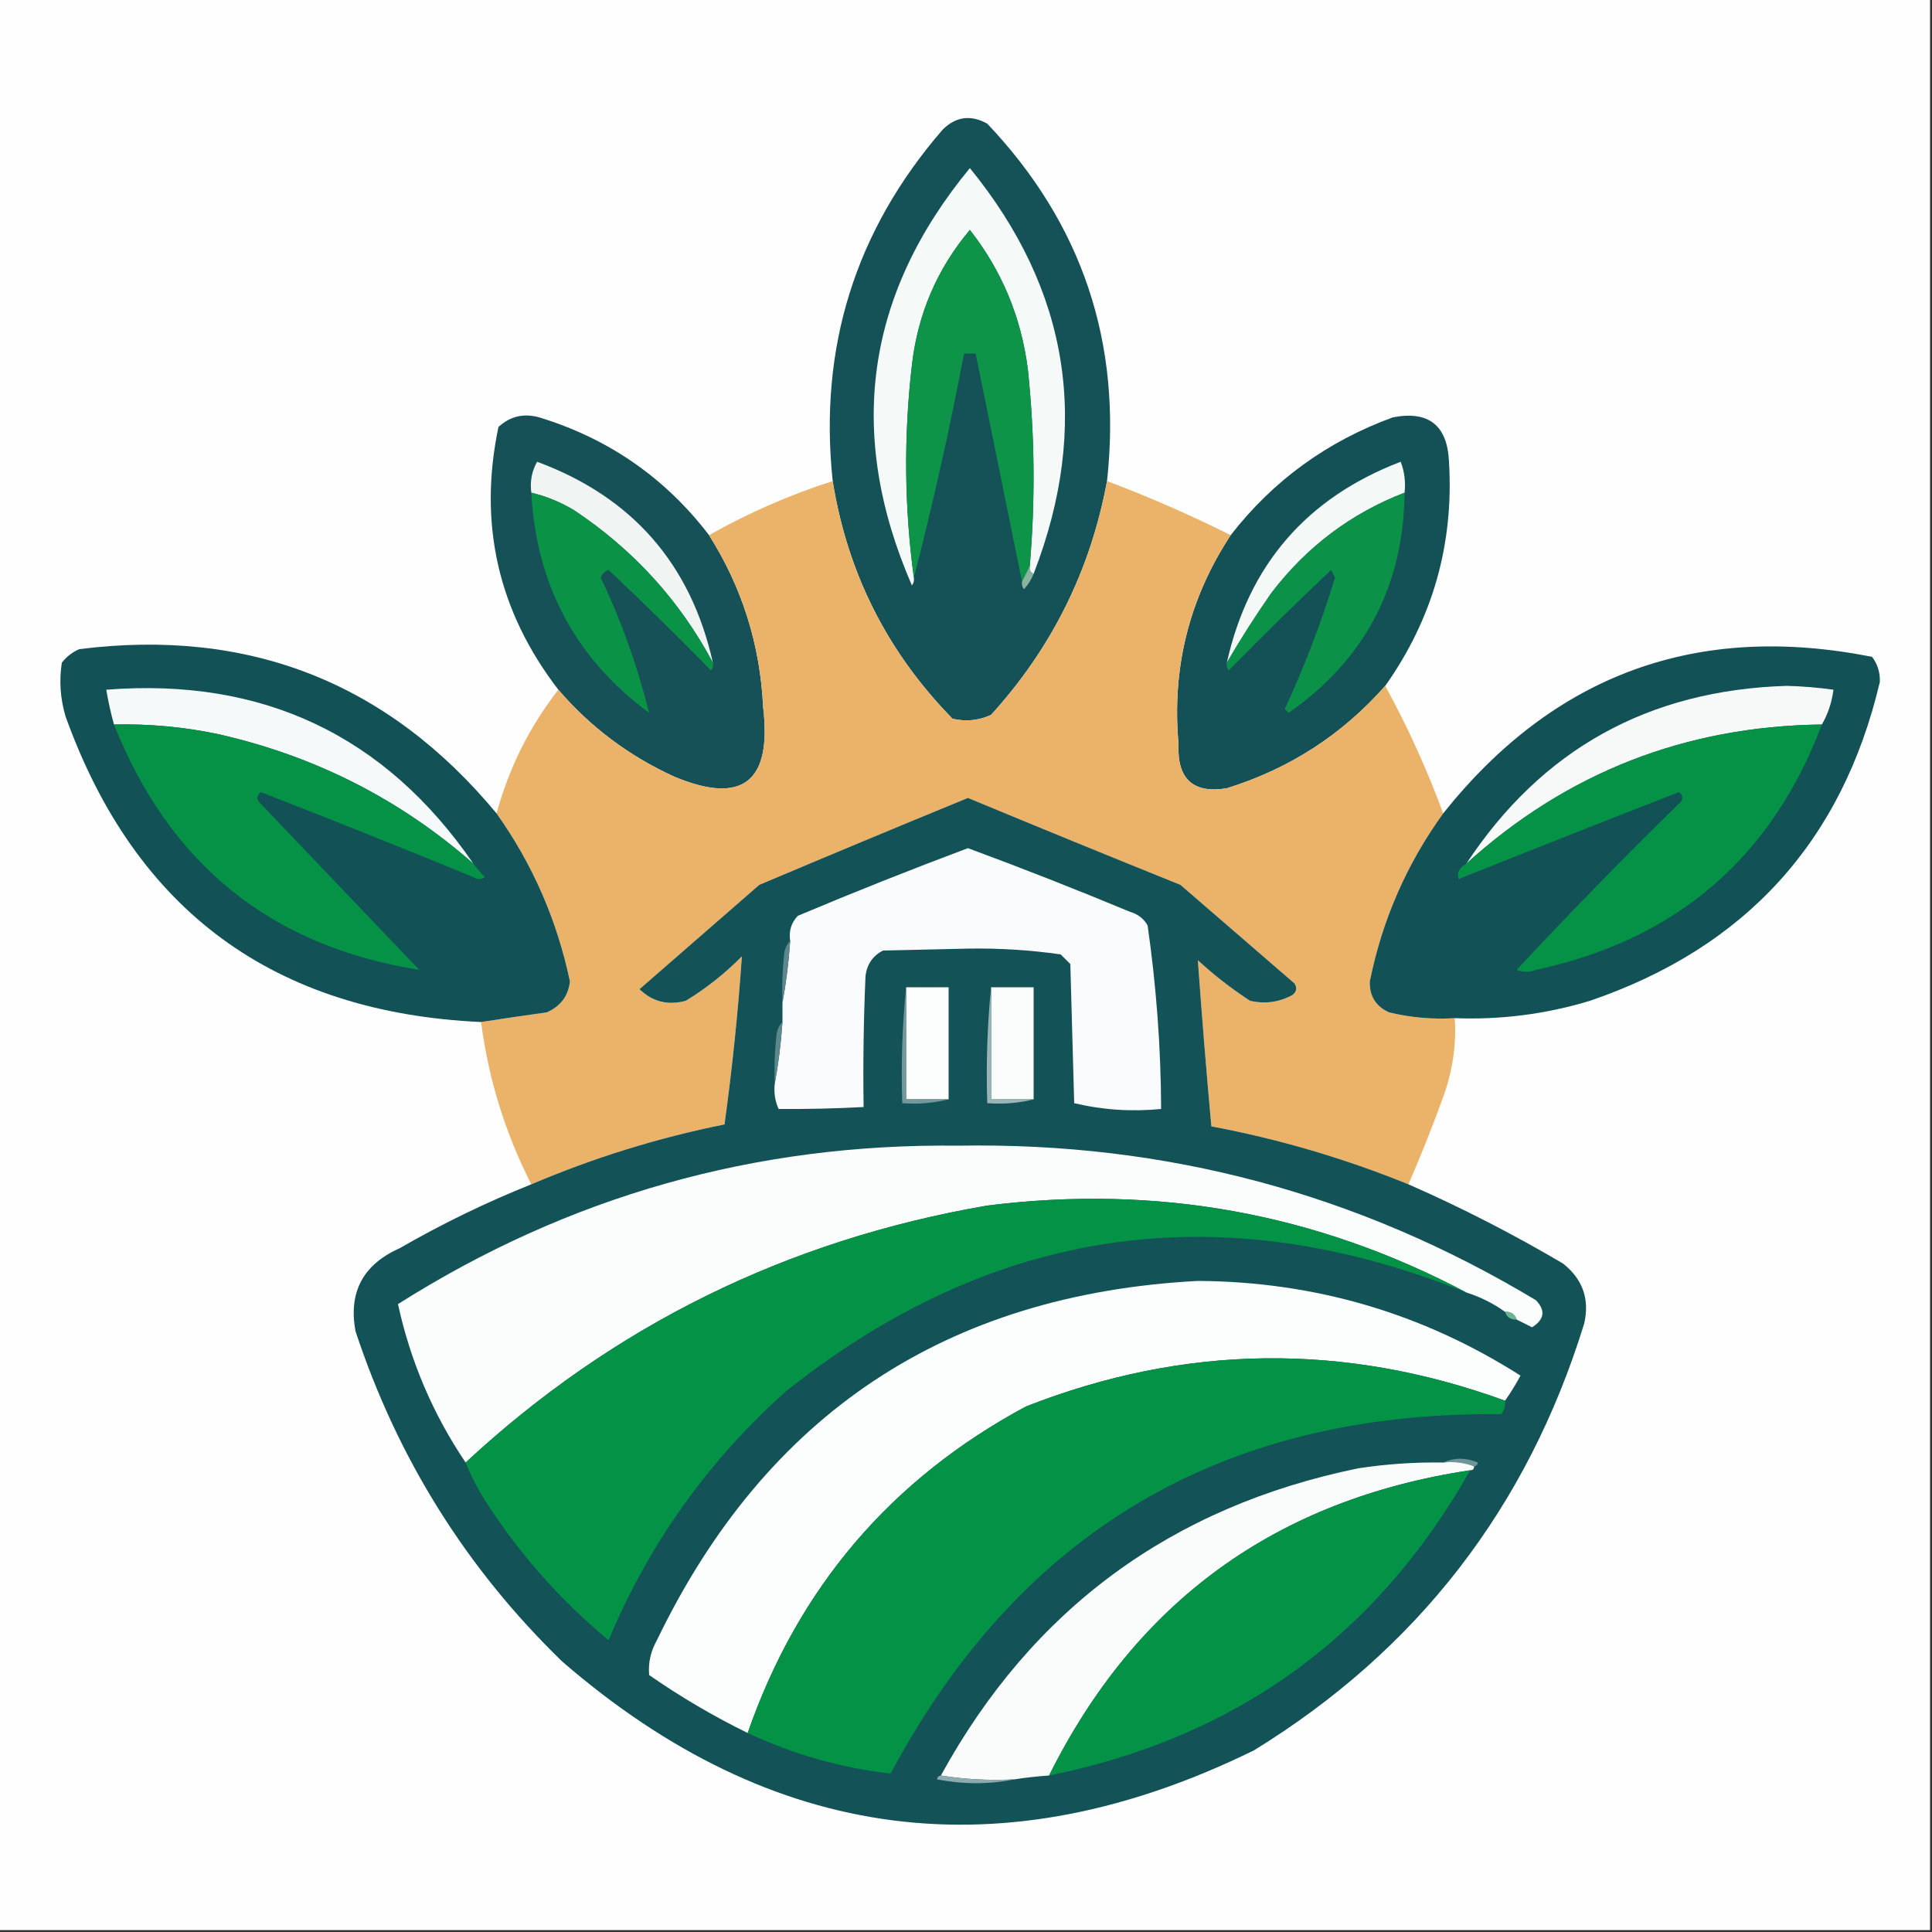 <?xml version="1.0" encoding="UTF-8"?>
<!DOCTYPE svg PUBLIC "-//W3C//DTD SVG 1.1//EN" "http://www.w3.org/Graphics/SVG/1.1/DTD/svg11.dtd">
<svg xmlns="http://www.w3.org/2000/svg" version="1.1" width="500px" height="500px" style="shape-rendering:geometricPrecision; text-rendering:geometricPrecision; image-rendering:optimizeQuality; fill-rule:evenodd; clip-rule:evenodd" xmlns:xlink="http://www.w3.org/1999/xlink">
<rect width="100%" height="100%" fill="#333333" stroke="none"/>
<g><path style="opacity:1" fill="#fefefe" d="M -0.5,-0.5 C 166.167,-0.5 332.833,-0.5 499.5,-0.5C 499.5,166.167 499.5,332.833 499.5,499.5C 332.833,499.5 166.167,499.5 -0.5,499.5C -0.5,332.833 -0.5,166.167 -0.5,-0.5 Z"/></g>
<g><path style="opacity:1" fill="#145257" d="M 286.5,124.5 C 282.254,147.492 272.254,167.658 256.5,185C 253.298,186.483 249.964,186.817 246.5,186C 229.625,168.749 219.292,148.249 215.5,124.5C 211.851,89.953 221.351,59.62 244,33.5C 247.419,30.152 251.252,29.652 255.5,32C 280.072,57.882 290.405,88.715 286.5,124.5 Z"/></g>
<g><path style="opacity:1" fill="#f5f9f8" d="M 267.5,148.5 C 266.662,148.158 266.328,147.492 266.5,146.5C 267.962,129.486 267.795,112.486 266,95.5C 264.269,82.051 259.269,70.051 251,59.5C 242.523,69.575 237.523,81.241 236,94.5C 233.869,112.883 234.036,131.216 236.5,149.5C 236.631,150.239 236.464,150.906 236,151.5C 218.956,112.293 223.956,76.293 251,43.5C 276.835,75.181 282.335,110.181 267.5,148.5 Z"/></g>
<g><path style="opacity:1" fill="#0e9449" d="M 266.5,146.5 C 265.833,147.833 265.167,149.167 264.5,150.5C 260.495,130.806 256.495,111.139 252.5,91.5C 251.5,91.5 250.5,91.5 249.5,91.5C 245.764,111.099 241.43,130.432 236.5,149.5C 234.036,131.216 233.869,112.883 236,94.5C 237.523,81.241 242.523,69.575 251,59.5C 259.269,70.051 264.269,82.051 266,95.5C 267.795,112.486 267.962,129.486 266.5,146.5 Z"/></g>
<g><path style="opacity:1" fill="#155156" d="M 183.5,138.5 C 192.078,152.069 196.745,166.903 197.5,183C 199.815,202.379 192.149,208.379 174.5,201C 162.783,195.657 152.783,188.157 144.5,178.5C 128.901,158.205 123.735,135.539 129,110.5C 131.995,107.735 135.495,106.902 139.5,108C 157.482,113.482 172.148,123.649 183.5,138.5 Z"/></g>
<g><path style="opacity:1" fill="#145157" d="M 358.5,177.5 C 347.346,190.142 333.679,198.975 317.5,204C 308.755,205.435 304.589,201.602 305,192.5C 303.236,172.891 307.736,154.891 318.5,138.5C 329.489,124.366 343.489,114.199 360.5,108C 369.743,106.241 374.576,110.074 375,119.5C 376.281,140.817 370.781,160.15 358.5,177.5 Z"/></g>
<g><path style="opacity:1" fill="#f0f5f3" d="M 184.5,171.5 C 175.887,155.381 163.887,142.214 148.5,132C 145.039,129.934 141.373,128.434 137.5,127.5C 137.125,124.603 137.625,121.937 139,119.5C 163.604,128.602 178.771,145.936 184.5,171.5 Z"/></g>
<g><path style="opacity:1" fill="#f4f8f6" d="M 363.5,127.5 C 349.612,132.874 338.112,141.541 329,153.5C 324.893,159.395 321.059,165.395 317.5,171.5C 323.183,146.148 338.183,128.814 362.5,119.5C 363.48,122.086 363.813,124.753 363.5,127.5 Z"/></g>
<g><path style="opacity:1" fill="#ebb36a" d="M 215.5,124.5 C 219.292,148.249 229.625,168.749 246.5,186C 249.964,186.817 253.298,186.483 256.5,185C 272.254,167.658 282.254,147.492 286.5,124.5C 297.333,128.578 307.999,133.245 318.5,138.5C 307.736,154.891 303.236,172.891 305,192.5C 304.589,201.602 308.755,205.435 317.5,204C 333.679,198.975 347.346,190.142 358.5,177.5C 364.308,188.117 369.308,199.117 373.5,210.5C 364.042,223.587 357.709,238.087 354.5,254C 354.4,257.804 356.066,260.471 359.5,262C 365.072,263.351 370.738,263.851 376.5,263.5C 376.915,269.84 376.082,276.173 374,282.5C 371.095,290.638 367.928,298.638 364.5,306.5C 348.015,299.795 331.015,294.795 313.5,291.5C 312.196,277.138 311.03,262.805 310,248.5C 314.214,252.382 318.714,255.882 323.5,259C 327.372,259.891 331.038,259.391 334.5,257.5C 335.583,256.635 335.749,255.635 335,254.5C 325.167,246 315.333,237.5 305.5,229C 287.126,221.598 268.793,214.098 250.5,206.5C 232.459,213.902 214.459,221.402 196.5,229C 186.167,238 175.833,247 165.5,256C 168.869,259.261 172.869,260.261 177.5,259C 182.788,255.768 187.622,251.935 192,247.5C 190.994,262.062 189.494,276.562 187.5,291C 170.271,294.466 153.605,299.632 137.5,306.5C 130.758,293.271 126.424,279.271 124.5,264.5C 130.017,263.642 135.683,262.809 141.5,262C 145.078,260.433 147.078,257.767 147.5,254C 144.153,238.1 137.819,223.6 128.5,210.5C 131.739,198.689 137.072,188.022 144.5,178.5C 152.783,188.157 162.783,195.657 174.5,201C 192.149,208.379 199.815,202.379 197.5,183C 196.745,166.903 192.078,152.069 183.5,138.5C 193.682,132.742 204.349,128.076 215.5,124.5 Z"/></g>
<g><path style="opacity:1" fill="#0b9148" d="M 363.5,127.5 C 363.273,151.619 353.273,170.619 333.5,184.5C 333.167,184.167 332.833,183.833 332.5,183.5C 337.649,172.373 341.982,161.04 345.5,149.5C 345.167,148.833 344.833,148.167 344.5,147.5C 335.514,155.986 326.681,164.652 318,173.5C 317.536,172.906 317.369,172.239 317.5,171.5C 321.059,165.395 324.893,159.395 329,153.5C 338.112,141.541 349.612,132.874 363.5,127.5 Z"/></g>
<g><path style="opacity:1" fill="#0a9247" d="M 137.5,127.5 C 141.373,128.434 145.039,129.934 148.5,132C 163.887,142.214 175.887,155.381 184.5,171.5C 184.631,172.239 184.464,172.906 184,173.5C 175.319,164.652 166.486,155.986 157.5,147.5C 156.5,147.833 155.833,148.5 155.5,149.5C 160.853,160.847 165.02,172.513 168,184.5C 148.956,170.42 138.789,151.42 137.5,127.5 Z"/></g>
<g><path style="opacity:1" fill="#8cb39d" d="M 266.5,146.5 C 266.328,147.492 266.662,148.158 267.5,148.5C 266.928,149.973 266.095,151.307 265,152.5C 264.536,151.906 264.369,151.239 264.5,150.5C 265.167,149.167 265.833,147.833 266.5,146.5 Z"/></g>
<g><path style="opacity:1" fill="#125156" d="M 128.5,210.5 C 137.819,223.6 144.153,238.1 147.5,254C 147.078,257.767 145.078,260.433 141.5,262C 135.683,262.809 130.017,263.642 124.5,264.5C 70.902,262.038 35.069,235.704 17,185.5C 15.607,180.905 15.274,176.239 16,171.5C 17.214,169.951 18.714,168.785 20.5,168C 64.403,162.464 100.403,176.63 128.5,210.5 Z"/></g>
<g><path style="opacity:1" fill="#125156" d="M 376.5,263.5 C 370.738,263.851 365.072,263.351 359.5,262C 356.066,260.471 354.4,257.804 354.5,254C 357.709,238.087 364.042,223.587 373.5,210.5C 402.225,174.477 439.225,160.977 484.5,170C 485.93,171.907 486.596,174.074 486.5,176.5C 476.777,217.73 451.777,245.23 411.5,259C 400.081,262.459 388.415,263.959 376.5,263.5 Z"/></g>
<g><path style="opacity:1" fill="#f6f9f9" d="M 122.5,223.5 C 103.481,206.822 81.481,195.656 56.5,190C 47.594,188.126 38.594,187.292 29.5,187.5C 28.677,184.539 28.01,181.539 27.5,178.5C 68.018,175.316 99.685,190.316 122.5,223.5 Z"/></g>
<g><path style="opacity:1" fill="#f7f9f9" d="M 471.5,187.5 C 436.164,187.939 405.497,199.939 379.5,223.5C 399.021,193.898 426.687,178.564 462.5,177.5C 466.535,177.613 470.535,177.946 474.5,178.5C 474.072,181.785 473.072,184.785 471.5,187.5 Z"/></g>
<g><path style="opacity:1" fill="#059246" d="M 29.5,187.5 C 38.594,187.292 47.594,188.126 56.5,190C 81.481,195.656 103.481,206.822 122.5,223.5C 123.364,224.688 124.364,225.855 125.5,227C 124.5,227.667 123.5,227.667 122.5,227C 104.122,219.437 85.789,212.104 67.5,205C 66.549,205.718 66.383,206.551 67,207.5C 80.833,222 94.667,236.5 108.5,251C 70.239,244.927 43.906,223.761 29.5,187.5 Z"/></g>
<g><path style="opacity:1" fill="#059246" d="M 471.5,187.5 C 458.459,222.03 433.793,243.196 397.5,251C 395.833,251.667 394.167,251.667 392.5,251C 406.304,236.195 420.471,221.695 435,207.5C 435.617,206.551 435.451,205.718 434.5,205C 415.584,212.368 396.584,219.868 377.5,227.5C 376.956,225.905 377.623,224.571 379.5,223.5C 405.497,199.939 436.164,187.939 471.5,187.5 Z"/></g>
<g><path style="opacity:1" fill="#135257" d="M 364.5,306.5 C 378.245,312.539 391.578,319.372 404.5,327C 409.593,331.017 411.426,336.184 410,342.5C 395.298,390.179 366.798,427.013 324.5,453C 259.631,484.819 199.964,477.152 145.5,430C 120.721,405.964 102.888,377.464 92,344.5C 90.138,334.394 93.972,327.228 103.5,323C 114.462,316.685 125.795,311.185 137.5,306.5C 153.605,299.632 170.271,294.466 187.5,291C 189.494,276.562 190.994,262.062 192,247.5C 187.622,251.935 182.788,255.768 177.5,259C 172.869,260.261 168.869,259.261 165.5,256C 175.833,247 186.167,238 196.5,229C 214.459,221.402 232.459,213.902 250.5,206.5C 268.793,214.098 287.126,221.598 305.5,229C 315.333,237.5 325.167,246 335,254.5C 335.749,255.635 335.583,256.635 334.5,257.5C 331.038,259.391 327.372,259.891 323.5,259C 318.714,255.882 314.214,252.382 310,248.5C 311.03,262.805 312.196,277.138 313.5,291.5C 331.015,294.795 348.015,299.795 364.5,306.5 Z"/></g>
<g><path style="opacity:1" fill="#fafbfc" d="M 200.5,280.5 C 201.458,275.342 202.125,270.009 202.5,264.5C 202.5,262.833 202.5,261.167 202.5,259.5C 203.458,254.342 204.125,249.009 204.5,243.5C 204.104,240.956 204.771,238.789 206.5,237C 221.07,230.867 235.737,225.033 250.5,219.5C 264.591,224.71 278.591,230.21 292.5,236C 294.492,236.574 295.992,237.741 297,239.5C 299.272,255.356 300.438,271.19 300.5,287C 292.876,287.753 285.376,287.253 278,285.5C 277.667,273.5 277.333,261.5 277,249.5C 276.167,248.667 275.333,247.833 274.5,247C 266.599,245.864 258.599,245.364 250.5,245.5C 243.167,245.667 235.833,245.833 228.5,246C 225.906,247.339 224.406,249.506 224,252.5C 223.5,263.828 223.333,275.162 223.5,286.5C 216.157,286.891 208.824,287.057 201.5,287C 200.577,284.959 200.244,282.792 200.5,280.5 Z"/></g>
<g><path style="opacity:1" fill="#5d878b" d="M 204.5,243.5 C 204.125,249.009 203.458,254.342 202.5,259.5C 202.334,255.154 202.501,250.821 203,246.5C 203.232,245.263 203.732,244.263 204.5,243.5 Z"/></g>
<g><path style="opacity:1" fill="#fcfdfd" d="M 234.5,255.5 C 238.167,255.5 241.833,255.5 245.5,255.5C 245.5,265.167 245.5,274.833 245.5,284.5C 241.833,284.5 238.167,284.5 234.5,284.5C 234.5,274.833 234.5,265.167 234.5,255.5 Z"/></g>
<g><path style="opacity:1" fill="#fbfcfc" d="M 256.5,255.5 C 260.167,255.5 263.833,255.5 267.5,255.5C 267.5,265.167 267.5,274.833 267.5,284.5C 263.833,284.5 260.167,284.5 256.5,284.5C 256.5,274.833 256.5,265.167 256.5,255.5 Z"/></g>
<g><path style="opacity:1" fill="#72989b" d="M 234.5,255.5 C 234.5,265.167 234.5,274.833 234.5,284.5C 238.167,284.5 241.833,284.5 245.5,284.5C 241.702,285.483 237.702,285.817 233.5,285.5C 233.173,275.319 233.506,265.319 234.5,255.5 Z"/></g>
<g><path style="opacity:1" fill="#9ab5b7" d="M 256.5,255.5 C 256.5,265.167 256.5,274.833 256.5,284.5C 260.167,284.5 263.833,284.5 267.5,284.5C 263.702,285.483 259.702,285.817 255.5,285.5C 255.173,275.319 255.506,265.319 256.5,255.5 Z"/></g>
<g><path style="opacity:1" fill="#5d878b" d="M 202.5,264.5 C 202.125,270.009 201.458,275.342 200.5,280.5C 200.334,276.154 200.501,271.821 201,267.5C 201.232,266.263 201.732,265.263 202.5,264.5 Z"/></g>
<g><path style="opacity:1" fill="#fbfdfc" d="M 392.5,341.5 C 392.027,340.094 391.027,339.427 389.5,339.5C 386.477,337.322 383.144,335.655 379.5,334.5C 340.704,313.976 299.37,306.476 255.5,312C 203.676,320.914 158.676,343.08 120.5,378.5C 112.036,365.937 106.203,352.271 103,337.5C 147.154,309.541 195.488,295.874 248,296.5C 301.756,295.562 351.59,308.896 397.5,336.5C 400.036,339.138 399.703,341.471 396.5,343.5C 395.14,342.82 393.807,342.153 392.5,341.5 Z"/></g>
<g><path style="opacity:1" fill="#049246" d="M 379.5,334.5 C 315.702,308.923 257.035,317.423 203.5,360C 183.248,378.071 167.914,399.571 157.5,424.5C 144.706,413.873 133.872,401.54 125,387.5C 123.239,384.589 121.739,381.589 120.5,378.5C 158.676,343.08 203.676,320.914 255.5,312C 299.37,306.476 340.704,313.976 379.5,334.5 Z"/></g>
<g><path style="opacity:1" fill="#fcfdfd" d="M 389.5,362.5 C 347.942,347.374 306.609,347.874 265.5,364C 230.546,382.791 206.546,410.957 193.5,448.5C 184.616,444.142 176.116,439.142 168,433.5C 167.726,430.351 168.392,427.351 170,424.5C 198.241,365.951 244.908,334.951 310,331.5C 340.262,331.687 368.096,339.854 393.5,356C 392.267,358.314 390.933,360.481 389.5,362.5 Z"/></g>
<g><path style="opacity:1" fill="#6db392" d="M 389.5,339.5 C 391.027,339.427 392.027,340.094 392.5,341.5C 390.973,341.573 389.973,340.906 389.5,339.5 Z"/></g>
<g><path style="opacity:1" fill="#049246" d="M 389.5,362.5 C 389.67,363.822 389.337,364.989 388.5,366C 316.68,365.218 264.014,396.218 230.5,459C 217.613,457.528 205.28,454.028 193.5,448.5C 206.546,410.957 230.546,382.791 265.5,364C 306.609,347.874 347.942,347.374 389.5,362.5 Z"/></g>
<g><path style="opacity:1" fill="#6d9498" d="M 373.5,378.5 C 376.355,377.197 379.355,377.197 382.5,378.5C 382.376,379.107 382.043,379.44 381.5,379.5C 379.052,378.527 376.385,378.194 373.5,378.5 Z"/></g>
<g><path style="opacity:1" fill="#fafcfb" d="M 373.5,378.5 C 376.385,378.194 379.052,378.527 381.5,379.5C 381.5,380.167 381.167,380.5 380.5,380.5C 330.315,388.056 293.982,414.39 271.5,459.5C 268.482,459.704 265.482,460.037 262.5,460.5C 255.978,460.823 249.645,460.49 243.5,459.5C 267.087,416.449 303.087,389.949 351.5,380C 358.792,378.884 366.126,378.384 373.5,378.5 Z"/></g>
<g><path style="opacity:1" fill="#049246" d="M 380.5,380.5 C 356.256,423.397 319.923,449.73 271.5,459.5C 293.982,414.39 330.315,388.056 380.5,380.5 Z"/></g>
<g><path style="opacity:1" fill="#8cabae" d="M 243.5,459.5 C 249.645,460.49 255.978,460.823 262.5,460.5C 255.989,461.818 249.322,461.818 242.5,460.5C 242.624,459.893 242.957,459.56 243.5,459.5 Z"/></g>
</svg>
